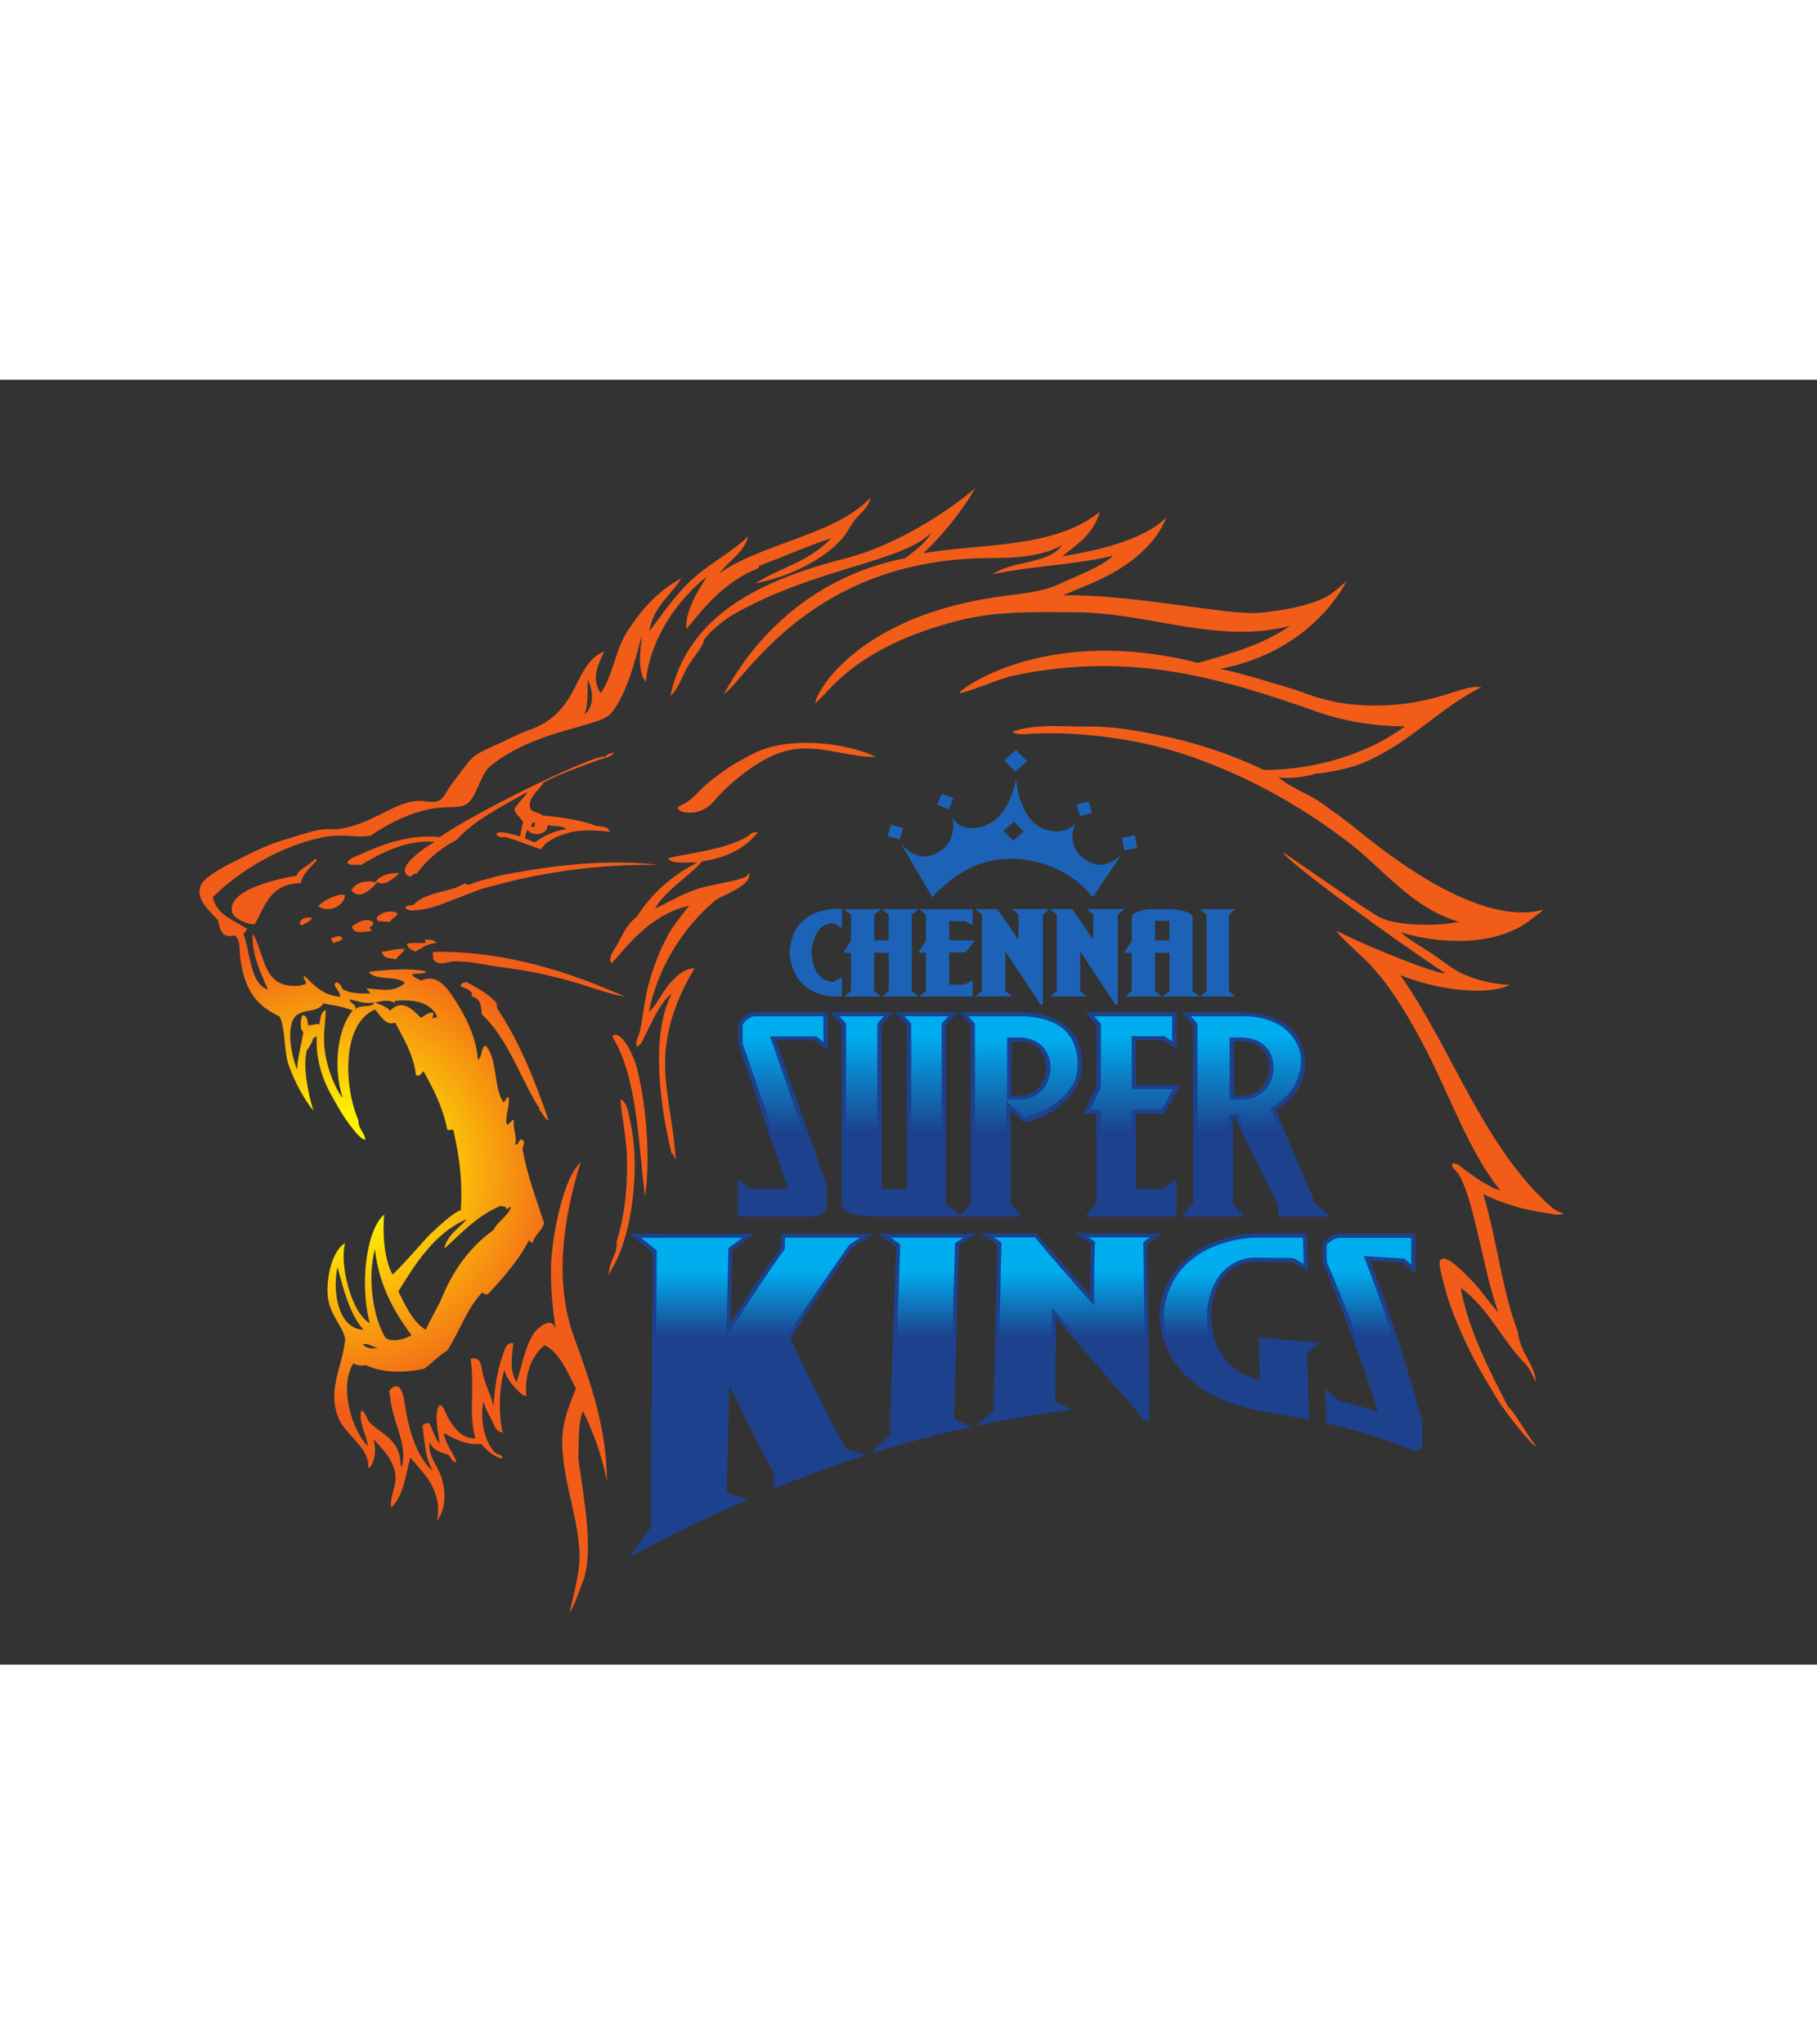 <?xml version="1.0" encoding="UTF-8" standalone="no"?>
<svg
   xmlns:dc="http://purl.org/dc/elements/1.1/"
   xmlns:cc="http://creativecommons.org/ns#"
   xmlns:rdf="http://www.w3.org/1999/02/22-rdf-syntax-ns#"
   xmlns:svg="http://www.w3.org/2000/svg"
   xmlns="http://www.w3.org/2000/svg"
   viewBox="0 0 1122.52 793.701"
   height="900"
   width="800"
   xml:space="preserve"
   id="svg2"
   version="1.1"><rect x="0" y="0" width="1122.52" height="793.701" fill="#333333" stroke="none"/><defs
     id="defs6"><radialGradient
       id="radialGradient32"
       spreadMethod="pad"
       gradientTransform="matrix(109.82,0,0,-109.82,157.581,228.397)"
       gradientUnits="userSpaceOnUse"
       r="1"
       cy="0"
       cx="0"
       fy="0"
       fx="0"><stop
         id="stop24"
         offset="0"
         style="stop-opacity:1;stop-color:#fff200" /><stop
         id="stop26"
         offset="0.107"
         style="stop-opacity:1;stop-color:#fff200" /><stop
         id="stop28"
         offset="0.238"
         style="stop-opacity:1;stop-color:#fff200" /><stop
         id="stop30"
         offset="1"
         style="stop-opacity:1;stop-color:#f25c19" /></radialGradient><radialGradient
       id="radialGradient56"
       spreadMethod="pad"
       gradientTransform="matrix(109.819,0,0,-109.819,157.58,228.399)"
       gradientUnits="userSpaceOnUse"
       r="1"
       cy="0"
       cx="0"
       fy="0"
       fx="0"><stop
         id="stop48"
         offset="0"
         style="stop-opacity:1;stop-color:#fff200" /><stop
         id="stop50"
         offset="0.107"
         style="stop-opacity:1;stop-color:#fff200" /><stop
         id="stop52"
         offset="0.238"
         style="stop-opacity:1;stop-color:#fff200" /><stop
         id="stop54"
         offset="1"
         style="stop-opacity:1;stop-color:#f25c19" /></radialGradient><radialGradient
       id="radialGradient80"
       spreadMethod="pad"
       gradientTransform="matrix(109.799,0,0,-109.799,157.58,228.416)"
       gradientUnits="userSpaceOnUse"
       r="1"
       cy="0"
       cx="0"
       fy="0"
       fx="0"><stop
         id="stop72"
         offset="0"
         style="stop-opacity:1;stop-color:#fff200" /><stop
         id="stop74"
         offset="0.107"
         style="stop-opacity:1;stop-color:#fff200" /><stop
         id="stop76"
         offset="0.238"
         style="stop-opacity:1;stop-color:#fff200" /><stop
         id="stop78"
         offset="1"
         style="stop-opacity:1;stop-color:#f25c19" /></radialGradient><radialGradient
       id="radialGradient104"
       spreadMethod="pad"
       gradientTransform="matrix(109.804,0,0,-109.804,157.582,228.412)"
       gradientUnits="userSpaceOnUse"
       r="1"
       cy="0"
       cx="0"
       fy="0"
       fx="0"><stop
         id="stop96"
         offset="0"
         style="stop-opacity:1;stop-color:#fff200" /><stop
         id="stop98"
         offset="0.107"
         style="stop-opacity:1;stop-color:#fff200" /><stop
         id="stop100"
         offset="0.238"
         style="stop-opacity:1;stop-color:#fff200" /><stop
         id="stop102"
         offset="1"
         style="stop-opacity:1;stop-color:#f25c19" /></radialGradient><radialGradient
       id="radialGradient128"
       spreadMethod="pad"
       gradientTransform="matrix(109.83,0,0,-109.83,157.58,228.384)"
       gradientUnits="userSpaceOnUse"
       r="1"
       cy="0"
       cx="0"
       fy="0"
       fx="0"><stop
         id="stop120"
         offset="0"
         style="stop-opacity:1;stop-color:#fff200" /><stop
         id="stop122"
         offset="0.107"
         style="stop-opacity:1;stop-color:#fff200" /><stop
         id="stop124"
         offset="0.238"
         style="stop-opacity:1;stop-color:#fff200" /><stop
         id="stop126"
         offset="1"
         style="stop-opacity:1;stop-color:#f25c19" /></radialGradient><radialGradient
       id="radialGradient152"
       spreadMethod="pad"
       gradientTransform="matrix(109.84,0,0,-109.84,157.58,228.375)"
       gradientUnits="userSpaceOnUse"
       r="1"
       cy="0"
       cx="0"
       fy="0"
       fx="0"><stop
         id="stop144"
         offset="0"
         style="stop-opacity:1;stop-color:#fff200" /><stop
         id="stop146"
         offset="0.107"
         style="stop-opacity:1;stop-color:#fff200" /><stop
         id="stop148"
         offset="0.238"
         style="stop-opacity:1;stop-color:#fff200" /><stop
         id="stop150"
         offset="1"
         style="stop-opacity:1;stop-color:#f25c19" /></radialGradient><radialGradient
       id="radialGradient176"
       spreadMethod="pad"
       gradientTransform="matrix(109.818,0,0,-109.818,157.583,228.396)"
       gradientUnits="userSpaceOnUse"
       r="1"
       cy="0"
       cx="0"
       fy="0"
       fx="0"><stop
         id="stop168"
         offset="0"
         style="stop-opacity:1;stop-color:#fff200" /><stop
         id="stop170"
         offset="0.107"
         style="stop-opacity:1;stop-color:#fff200" /><stop
         id="stop172"
         offset="0.238"
         style="stop-opacity:1;stop-color:#fff200" /><stop
         id="stop174"
         offset="1"
         style="stop-opacity:1;stop-color:#f25c19" /></radialGradient><radialGradient
       id="radialGradient200"
       spreadMethod="pad"
       gradientTransform="matrix(109.818,0,0,-109.818,157.58,228.396)"
       gradientUnits="userSpaceOnUse"
       r="1"
       cy="0"
       cx="0"
       fy="0"
       fx="0"><stop
         id="stop192"
         offset="0"
         style="stop-opacity:1;stop-color:#fff200" /><stop
         id="stop194"
         offset="0.107"
         style="stop-opacity:1;stop-color:#fff200" /><stop
         id="stop196"
         offset="0.238"
         style="stop-opacity:1;stop-color:#fff200" /><stop
         id="stop198"
         offset="1"
         style="stop-opacity:1;stop-color:#f25c19" /></radialGradient><radialGradient
       id="radialGradient224"
       spreadMethod="pad"
       gradientTransform="matrix(109.821,0,0,-109.821,157.58,228.393)"
       gradientUnits="userSpaceOnUse"
       r="1"
       cy="0"
       cx="0"
       fy="0"
       fx="0"><stop
         id="stop216"
         offset="0"
         style="stop-opacity:1;stop-color:#fff200" /><stop
         id="stop218"
         offset="0.107"
         style="stop-opacity:1;stop-color:#fff200" /><stop
         id="stop220"
         offset="0.238"
         style="stop-opacity:1;stop-color:#fff200" /><stop
         id="stop222"
         offset="1"
         style="stop-opacity:1;stop-color:#f25c19" /></radialGradient><radialGradient
       id="radialGradient248"
       spreadMethod="pad"
       gradientTransform="matrix(109.81,0,0,-109.81,157.593,228.396)"
       gradientUnits="userSpaceOnUse"
       r="1"
       cy="0"
       cx="0"
       fy="0"
       fx="0"><stop
         id="stop240"
         offset="0"
         style="stop-opacity:1;stop-color:#fff200" /><stop
         id="stop242"
         offset="0.107"
         style="stop-opacity:1;stop-color:#fff200" /><stop
         id="stop244"
         offset="0.238"
         style="stop-opacity:1;stop-color:#fff200" /><stop
         id="stop246"
         offset="1"
         style="stop-opacity:1;stop-color:#f25c19" /></radialGradient><radialGradient
       id="radialGradient272"
       spreadMethod="pad"
       gradientTransform="matrix(109.819,0,0,-109.819,157.581,228.583)"
       gradientUnits="userSpaceOnUse"
       r="1"
       cy="0"
       cx="0"
       fy="0"
       fx="0"><stop
         id="stop264"
         offset="0"
         style="stop-opacity:1;stop-color:#fff200" /><stop
         id="stop266"
         offset="0.107"
         style="stop-opacity:1;stop-color:#fff200" /><stop
         id="stop268"
         offset="0.238"
         style="stop-opacity:1;stop-color:#fff200" /><stop
         id="stop270"
         offset="1"
         style="stop-opacity:1;stop-color:#f25c19" /></radialGradient><radialGradient
       id="radialGradient296"
       spreadMethod="pad"
       gradientTransform="matrix(109.82,0,0,-109.82,157.58,228.396)"
       gradientUnits="userSpaceOnUse"
       r="1"
       cy="0"
       cx="0"
       fy="0"
       fx="0"><stop
         id="stop288"
         offset="0"
         style="stop-opacity:1;stop-color:#fff200" /><stop
         id="stop290"
         offset="0.107"
         style="stop-opacity:1;stop-color:#fff200" /><stop
         id="stop292"
         offset="0.238"
         style="stop-opacity:1;stop-color:#fff200" /><stop
         id="stop294"
         offset="1"
         style="stop-opacity:1;stop-color:#f25c19" /></radialGradient><radialGradient
       id="radialGradient320"
       spreadMethod="pad"
       gradientTransform="matrix(109.82,0,0,-109.82,157.58,228.394)"
       gradientUnits="userSpaceOnUse"
       r="1"
       cy="0"
       cx="0"
       fy="0"
       fx="0"><stop
         id="stop312"
         offset="0"
         style="stop-opacity:1;stop-color:#fff200" /><stop
         id="stop314"
         offset="0.107"
         style="stop-opacity:1;stop-color:#fff200" /><stop
         id="stop316"
         offset="0.238"
         style="stop-opacity:1;stop-color:#fff200" /><stop
         id="stop318"
         offset="1"
         style="stop-opacity:1;stop-color:#f25c19" /></radialGradient><radialGradient
       id="radialGradient344"
       spreadMethod="pad"
       gradientTransform="matrix(109.819,0,0,-109.819,157.58,228.396)"
       gradientUnits="userSpaceOnUse"
       r="1"
       cy="0"
       cx="0"
       fy="0"
       fx="0"><stop
         id="stop336"
         offset="0"
         style="stop-opacity:1;stop-color:#fff200" /><stop
         id="stop338"
         offset="0.107"
         style="stop-opacity:1;stop-color:#fff200" /><stop
         id="stop340"
         offset="0.238"
         style="stop-opacity:1;stop-color:#fff200" /><stop
         id="stop342"
         offset="1"
         style="stop-opacity:1;stop-color:#f25c19" /></radialGradient><radialGradient
       id="radialGradient368"
       spreadMethod="pad"
       gradientTransform="matrix(104.704,0,0,-104.704,164.741,228.404)"
       gradientUnits="userSpaceOnUse"
       r="1"
       cy="0"
       cx="0"
       fy="0"
       fx="0"><stop
         id="stop360"
         offset="0"
         style="stop-opacity:1;stop-color:#fff200" /><stop
         id="stop362"
         offset="0.107"
         style="stop-opacity:1;stop-color:#fff200" /><stop
         id="stop364"
         offset="0.238"
         style="stop-opacity:1;stop-color:#fff200" /><stop
         id="stop366"
         offset="1"
         style="stop-opacity:1;stop-color:#f25c19" /></radialGradient><radialGradient
       id="radialGradient392"
       spreadMethod="pad"
       gradientTransform="matrix(109.829,0,0,-109.829,157.554,228.39)"
       gradientUnits="userSpaceOnUse"
       r="1"
       cy="0"
       cx="0"
       fy="0"
       fx="0"><stop
         id="stop384"
         offset="0"
         style="stop-opacity:1;stop-color:#fff200" /><stop
         id="stop386"
         offset="0.107"
         style="stop-opacity:1;stop-color:#fff200" /><stop
         id="stop388"
         offset="0.238"
         style="stop-opacity:1;stop-color:#fff200" /><stop
         id="stop390"
         offset="1"
         style="stop-opacity:1;stop-color:#f25c19" /></radialGradient><radialGradient
       id="radialGradient416"
       spreadMethod="pad"
       gradientTransform="matrix(109.821,0,0,-109.821,157.58,228.393)"
       gradientUnits="userSpaceOnUse"
       r="1"
       cy="0"
       cx="0"
       fy="0"
       fx="0"><stop
         id="stop408"
         offset="0"
         style="stop-opacity:1;stop-color:#fff200" /><stop
         id="stop410"
         offset="0.107"
         style="stop-opacity:1;stop-color:#fff200" /><stop
         id="stop412"
         offset="0.238"
         style="stop-opacity:1;stop-color:#fff200" /><stop
         id="stop414"
         offset="1"
         style="stop-opacity:1;stop-color:#f25c19" /></radialGradient><radialGradient
       id="radialGradient440"
       spreadMethod="pad"
       gradientTransform="matrix(109.809,0,0,-109.809,157.58,228.407)"
       gradientUnits="userSpaceOnUse"
       r="1"
       cy="0"
       cx="0"
       fy="0"
       fx="0"><stop
         id="stop432"
         offset="0"
         style="stop-opacity:1;stop-color:#fff200" /><stop
         id="stop434"
         offset="0.107"
         style="stop-opacity:1;stop-color:#fff200" /><stop
         id="stop436"
         offset="0.238"
         style="stop-opacity:1;stop-color:#fff200" /><stop
         id="stop438"
         offset="1"
         style="stop-opacity:1;stop-color:#f25c19" /></radialGradient><radialGradient
       id="radialGradient464"
       spreadMethod="pad"
       gradientTransform="matrix(109.819,0,0,-109.819,157.581,228.394)"
       gradientUnits="userSpaceOnUse"
       r="1"
       cy="0"
       cx="0"
       fy="0"
       fx="0"><stop
         id="stop456"
         offset="0"
         style="stop-opacity:1;stop-color:#fff200" /><stop
         id="stop458"
         offset="0.107"
         style="stop-opacity:1;stop-color:#fff200" /><stop
         id="stop460"
         offset="0.238"
         style="stop-opacity:1;stop-color:#fff200" /><stop
         id="stop462"
         offset="1"
         style="stop-opacity:1;stop-color:#f25c19" /></radialGradient><clipPath
       id="clipPath474"
       clipPathUnits="userSpaceOnUse"><path
         id="path472"
         d="M 0,595.276 H 841.89 V 0 H 0 Z" /></clipPath><linearGradient
       id="linearGradient498"
       spreadMethod="pad"
       gradientTransform="matrix(0,-53.307,-53.307,0,362.851,299.431)"
       gradientUnits="userSpaceOnUse"
       y2="0"
       x2="1"
       y1="0"
       x1="0"><stop
         id="stop492"
         offset="0"
         style="stop-opacity:1;stop-color:#00adef" /><stop
         id="stop494"
         offset="0.147"
         style="stop-opacity:1;stop-color:#00adef" /><stop
         id="stop496"
         offset="1"
         style="stop-opacity:1;stop-color:#1d418c" /></linearGradient><clipPath
       id="clipPath508"
       clipPathUnits="userSpaceOnUse"><path
         id="path506"
         d="M 0,595.276 H 841.89 V 0 H 0 Z" /></clipPath><linearGradient
       id="linearGradient532"
       spreadMethod="pad"
       gradientTransform="matrix(0,-53.307,-53.307,0,414.715,299.431)"
       gradientUnits="userSpaceOnUse"
       y2="0"
       x2="1"
       y1="0"
       x1="0"><stop
         id="stop526"
         offset="0"
         style="stop-opacity:1;stop-color:#00adef" /><stop
         id="stop528"
         offset="0.147"
         style="stop-opacity:1;stop-color:#00adef" /><stop
         id="stop530"
         offset="1"
         style="stop-opacity:1;stop-color:#1d418c" /></linearGradient><clipPath
       id="clipPath542"
       clipPathUnits="userSpaceOnUse"><path
         id="path540"
         d="M 0,595.276 H 841.89 V 0 H 0 Z" /></clipPath><linearGradient
       id="linearGradient566"
       spreadMethod="pad"
       gradientTransform="matrix(0,-52.526,-52.526,0,474.115,298.112)"
       gradientUnits="userSpaceOnUse"
       y2="0"
       x2="1"
       y1="0"
       x1="0"><stop
         id="stop560"
         offset="0"
         style="stop-opacity:1;stop-color:#00adef" /><stop
         id="stop562"
         offset="0.147"
         style="stop-opacity:1;stop-color:#00adef" /><stop
         id="stop564"
         offset="1"
         style="stop-opacity:1;stop-color:#1d418c" /></linearGradient><clipPath
       id="clipPath576"
       clipPathUnits="userSpaceOnUse"><path
         id="path574"
         d="M 0,595.276 H 841.89 V 0 H 0 Z" /></clipPath><linearGradient
       id="linearGradient600"
       spreadMethod="pad"
       gradientTransform="matrix(0,-53.307,-53.307,0,524.414,299.431)"
       gradientUnits="userSpaceOnUse"
       y2="0"
       x2="1"
       y1="0"
       x1="0"><stop
         id="stop594"
         offset="0"
         style="stop-opacity:1;stop-color:#00adef" /><stop
         id="stop596"
         offset="0.147"
         style="stop-opacity:1;stop-color:#00adef" /><stop
         id="stop598"
         offset="1"
         style="stop-opacity:1;stop-color:#1d418c" /></linearGradient><clipPath
       id="clipPath610"
       clipPathUnits="userSpaceOnUse"><path
         id="path608"
         d="M 0,595.276 H 841.89 V 0 H 0 Z" /></clipPath><linearGradient
       id="linearGradient634"
       spreadMethod="pad"
       gradientTransform="matrix(0,-53.321,-53.321,0,581.653,299.453)"
       gradientUnits="userSpaceOnUse"
       y2="0"
       x2="1"
       y1="0"
       x1="0"><stop
         id="stop628"
         offset="0"
         style="stop-opacity:1;stop-color:#00adef" /><stop
         id="stop630"
         offset="0.147"
         style="stop-opacity:1;stop-color:#00adef" /><stop
         id="stop632"
         offset="1"
         style="stop-opacity:1;stop-color:#1d418c" /></linearGradient><clipPath
       id="clipPath644"
       clipPathUnits="userSpaceOnUse"><path
         id="path642"
         d="M 0,595.276 H 841.89 V 0 H 0 Z" /></clipPath><linearGradient
       id="linearGradient672"
       spreadMethod="pad"
       gradientTransform="matrix(0,-46.412,-46.412,0,347.841,197.854)"
       gradientUnits="userSpaceOnUse"
       y2="0"
       x2="1"
       y1="0"
       x1="0"><stop
         id="stop666"
         offset="0"
         style="stop-opacity:1;stop-color:#00adef" /><stop
         id="stop668"
         offset="0.327"
         style="stop-opacity:1;stop-color:#00adef" /><stop
         id="stop670"
         offset="1"
         style="stop-opacity:1;stop-color:#1d418c" /></linearGradient><clipPath
       id="clipPath682"
       clipPathUnits="userSpaceOnUse"><path
         id="path680"
         d="M 0,595.276 H 841.89 V 0 H 0 Z" /></clipPath><linearGradient
       id="linearGradient706"
       spreadMethod="pad"
       gradientTransform="matrix(0,-46.412,-46.412,0,428.345,197.866)"
       gradientUnits="userSpaceOnUse"
       y2="0"
       x2="1"
       y1="0"
       x1="0"><stop
         id="stop700"
         offset="0"
         style="stop-opacity:1;stop-color:#00adef" /><stop
         id="stop702"
         offset="0.327"
         style="stop-opacity:1;stop-color:#00adef" /><stop
         id="stop704"
         offset="1"
         style="stop-opacity:1;stop-color:#1d418c" /></linearGradient><clipPath
       id="clipPath716"
       clipPathUnits="userSpaceOnUse"><path
         id="path714"
         d="M 0,595.276 H 841.89 V 0 H 0 Z" /></clipPath><linearGradient
       id="linearGradient740"
       spreadMethod="pad"
       gradientTransform="matrix(0,-46.412,-46.412,0,495.959,197.968)"
       gradientUnits="userSpaceOnUse"
       y2="0"
       x2="1"
       y1="0"
       x1="0"><stop
         id="stop734"
         offset="0"
         style="stop-opacity:1;stop-color:#00adef" /><stop
         id="stop736"
         offset="0.327"
         style="stop-opacity:1;stop-color:#00adef" /><stop
         id="stop738"
         offset="1"
         style="stop-opacity:1;stop-color:#1d418c" /></linearGradient><clipPath
       id="clipPath750"
       clipPathUnits="userSpaceOnUse"><path
         id="path748"
         d="M 0,595.276 H 841.89 V 0 H 0 Z" /></clipPath><linearGradient
       id="linearGradient774"
       spreadMethod="pad"
       gradientTransform="matrix(0,-46.412,-46.412,0,636.021,197.956)"
       gradientUnits="userSpaceOnUse"
       y2="0"
       x2="1"
       y1="0"
       x1="0"><stop
         id="stop768"
         offset="0"
         style="stop-opacity:1;stop-color:#00adef" /><stop
         id="stop770"
         offset="0.327"
         style="stop-opacity:1;stop-color:#00adef" /><stop
         id="stop772"
         offset="1"
         style="stop-opacity:1;stop-color:#1d418c" /></linearGradient><linearGradient
       id="linearGradient796"
       spreadMethod="pad"
       gradientTransform="matrix(0,-44.166,-44.166,0,572.994,195.775)"
       gradientUnits="userSpaceOnUse"
       y2="0"
       x2="1"
       y1="0"
       x1="0"><stop
         id="stop790"
         offset="0"
         style="stop-opacity:1;stop-color:#00adef" /><stop
         id="stop792"
         offset="0.327"
         style="stop-opacity:1;stop-color:#00adef" /><stop
         id="stop794"
         offset="1"
         style="stop-opacity:1;stop-color:#1d418c" /></linearGradient><clipPath
       id="clipPath806"
       clipPathUnits="userSpaceOnUse"><path
         id="path804"
         d="M 0,595.276 H 841.89 V 0 H 0 Z" /></clipPath></defs><g
     transform="matrix(1.333,0,0,-1.333,0,793.701)"
     id="g10"><g
       id="g12"><g
         id="g14"><g
           id="g20"><g
             id="g22"><path
               id="path34"
               style="fill:url(#radialGradient32);stroke:none"
               d="m 345.37,383.121 c -10.911,-5.608 -24.167,-6.731 -35.723,-9.364 v 0 c 1.093,-2.309 5.375,-2.185 9.111,-2.06 v 0 c 1.643,0.054 3.181,0.109 4.297,-0.042 v 0 c -12.189,-6.413 -20.872,-14.102 -28.005,-25.169 v 0 c -4.333,-3.047 -6.495,-8.269 -8.973,-12.772 v 0 c -1.506,-2.733 -4.252,-5.777 -2.897,-8.662 v 0 c 2.68,0.944 15.235,22.186 36.306,26.656 v 0 c -0.967,-1.033 -7.046,-8.77 -8.675,-11.543 v 0 c -4.098,-6.978 -6.929,-13.893 -9.413,-22.032 v 0 c -2.643,-8.663 -3.358,-17.9 -4.8,-24.46 v 0 c -0.523,-2.369 -2.455,-4.789 -1.403,-7.334 v 0 c 2.011,0.754 2.94,3.557 3.956,5.54 v 0 c 3.522,6.868 6.453,14.362 12.065,19.043 v 0 c 0.035,-0.4 -0.282,-0.5 -0.333,-0.832 v 0 c -9.483,-19.47 -4.789,-52.363 0.434,-73.357 v 0 c 0.991,0.438 0.823,-1.928 1.825,-2.656 v 0 c -0.891,17.323 -6.181,34.732 -4.604,50.954 v 0 c 1.418,14.559 6.991,27.054 13.346,37.597 v 0 c -4.032,0.265 -7.983,-3.2 -10.728,-6.098 v 0 c -4.171,-4.402 -6.754,-11.053 -10.47,-14.097 v 0 c 4.301,21.208 16.379,39.755 31.017,51.888 v 0 c 2.015,1.67 17.264,6.852 15.413,12.499 v 0 c -0.837,-1.49 -1.629,-1.868 -2.625,-2.22 v 0 c -6.253,-2.217 -13.754,-2.847 -20.451,-4.895 v 0 c -8.157,-2.494 -14.497,-6.739 -20.49,-9.31 v 0 c 5.224,8.798 15.874,14.937 21.862,21.856 v 0 c 11.876,1.666 20.12,6.411 25.77,13.355 v 0 c -0.382,0.117 -0.735,0.169 -1.065,0.169 v 0 c -1.952,0 -3.105,-1.812 -4.747,-2.654" /></g></g></g></g><g
       id="g36"><g
         id="g38"><g
           id="g44"><g
             id="g46"><path
               id="path58"
               style="fill:url(#radialGradient56);stroke:none"
               d="m 232.098,365.761 c -0.657,-0.062 -7.578,-2.091 -10.589,-2.879 v 0 c -1.715,-0.448 -4.257,-1.665 -5.082,-1.622 v 0 c -0.216,0.012 0.037,0.891 -0.465,0.765 v 0 c -2.127,-0.539 -4.04,-1.924 -6.21,-2.519 v 0 c -6.272,-1.718 -13.748,-2.8 -18.228,-7.518 v 0 c -1.499,-0.212 -3.627,0.109 -3.487,-1.49 v 0 c 1.607,-1.747 5.129,-0.862 7.268,-0.605 v 0 c 6.389,0.77 13.405,4.171 19.525,6.422 v 0 c 2.929,1.08 6.642,2.717 10.128,3.644 v 0 c 5.49,1.46 11.463,3.07 16.499,4.167 v 0 c 20.843,4.536 41.805,6.835 64.037,6.483 v 0 c -6.758,0.752 -13.42,1.087 -20.017,1.087 v 0 c -18.163,0 -35.801,-2.544 -53.379,-5.935" /></g></g></g></g><g
       id="g60"><g
         id="g62"><g
           id="g68"><g
             id="g70"><path
               id="path82"
               style="fill:url(#radialGradient80);stroke:none"
               d="m 138.871,343.637 c 0.142,-0.561 0.712,-0.619 0.895,-1.129 v 0 c 1.708,1.144 4.153,1.666 4.915,3.612 v 0 c -0.531,0.046 -1.064,0.08 -1.582,0.08 v 0 c -1.897,0 -3.588,-0.464 -4.228,-2.563" /></g></g></g></g><g
       id="g84"><g
         id="g86"><g
           id="g92"><g
             id="g94"><path
               id="path106"
               style="fill:url(#radialGradient104);stroke:none"
               d="m 174.39,345.763 c 0.469,-0.03 0.485,-0.594 0.496,-1.163 v 0 c 1.95,-0.213 4.871,-0.49 6.041,-0.302 v 0 c 0.521,1.781 2.985,1.916 3.29,3.879 v 0 c -0.904,0.56 -2.049,0.821 -3.248,0.821 v 0 c -2.566,0 -5.375,-1.198 -6.579,-3.235" /></g></g></g></g><g
       id="g108"><g
         id="g110"><g
           id="g116"><g
             id="g118"><path
               id="path130"
               style="fill:url(#radialGradient128);stroke:none"
               d="m 163.066,342.022 c 1.044,-3.745 5.532,-2.409 8.993,-2.067 v 0 c 0.356,1.291 -0.704,0.917 -0.926,1.529 v 0 c 0.609,0.842 2.247,0.811 1.794,2.554 v 0 c -0.902,0.711 -1.908,0.992 -2.936,0.992 v 0 c -2.609,0 -5.361,-1.811 -6.925,-3.008" /></g></g></g></g><g
       id="g132"><g
         id="g134"><g
           id="g140"><g
             id="g142"><path
               id="path154"
               style="fill:url(#radialGradient152);stroke:none"
               d="m 153.501,336.42 c -0.006,-1.175 1.002,-1.149 0.995,-2.323 v 0 c 1.506,1.582 3.513,0.46 4.185,2.751 v 0 c -0.366,0.494 -0.999,0.681 -1.71,0.681 v 0 c -1.273,0 -2.794,-0.601 -3.47,-1.109" /></g></g></g></g><g
       id="g156"><g
         id="g158"><g
           id="g164"><g
             id="g166"><path
               id="path178"
               style="fill:url(#radialGradient176);stroke:none"
               d="m 196.985,334.391 c -0.543,-0.038 -1.326,-0.016 -2.247,0.007 v 0 c -1.78,0.042 -4.077,0.085 -6.152,-0.299 v 0 c 0.366,-2.336 2.264,-2.868 3.913,-3.687 v 0 c 2.975,1.554 5.3,3.659 9.697,4.006 v 0 c -0.878,1.443 -2.859,1.583 -4.945,1.598 v 0 c -0.931,-0.609 0.561,-1.445 -0.266,-1.625" /></g></g></g></g><g
       id="g180"><g
         id="g182"><g
           id="g188"><g
             id="g190"><path
               id="path202"
               style="fill:url(#radialGradient200);stroke:none"
               d="m 176.865,330.324 c 0.97,-3.399 4.054,-2.854 6.703,-3.457 v 0 c 1.043,1.833 3.109,2.797 4.021,4.743 v 0 c -0.514,0.037 -0.999,0.054 -1.463,0.054 v 0 c -3.47,0 -5.692,-0.94 -9.261,-1.34" /></g></g></g></g><g
       id="g204"><g
         id="g206"><g
           id="g212"><g
             id="g214"><path
               id="path226"
               style="fill:url(#radialGradient224);stroke:none"
               d="m 201.328,330.338 c -0.398,-0.033 -0.445,-0.364 -0.764,-0.464 v 0 c 0.089,-1.063 0.176,-2.126 0.264,-3.188 v 0 c 2.852,-3.167 6.49,-0.962 9.295,-0.837 v 0 c 7.377,0.324 14.817,-1.708 21.872,-2.609 v 0 c 14.126,-1.807 26.162,-4.399 38.794,-8.432 v 0 c 6.313,-2.017 12.634,-4.241 18.885,-5.262 v 0 c -25.262,11.142 -53.848,20.801 -86.722,20.8 v 0 c -0.538,0 -1.083,-0.003 -1.624,-0.008" /></g></g></g></g><g
       id="g228"><g
         id="g230"><g
           id="g236"><g
             id="g238"><path
               id="path250"
               style="fill:url(#radialGradient248);stroke:none"
               d="m 284.314,291.857 c 0.019,-0.509 -0.467,-0.592 -0.301,-1.226 v 0 c 11.523,-18.784 11.949,-50.848 14.905,-73.769 v 0 c 2.478,15.791 0.971,41.199 -3.697,59.451 v 0 c -1.267,4.955 -5.888,15.631 -10.242,15.63 v 0 c -0.223,0 -0.445,-0.028 -0.665,-0.086" /></g></g></g></g><g
       id="g252"><g
         id="g254"><g
           id="g260"><g
             id="g262"><path
               id="path274"
               style="fill:url(#radialGradient272);stroke:none"
               d="m 389.833,512.109 c -37.325,-9.843 -71.229,-25.761 -79.158,-63.267 v 0 c 3.723,3.314 5.19,8.615 7.746,13.072 v 0 c 1.371,2.39 2.758,4.191 4.288,6.37 v 0 c 1.491,2.125 3.316,4.605 3.489,6.302 v 0 c 1.511,3.141 9.138,9.464 13.455,11.938 v 0 c 37.712,21.618 79.324,24.551 91.915,38.06 v 0 c -2.157,-4.674 -7.628,-8.281 -11.86,-11.806 v 0 c -58.541,-11.502 -81.016,-57.789 -84.237,-63.095 v 0 c 9.742,6.408 40.029,62.759 123.14,63.093 v 0 c 10.424,0.042 23.763,0.342 33.597,5.979 v 0 c -6.222,-8.946 -22.87,-6.97 -32.177,-13.482 v 0 c 15.685,3.57 39.764,4.539 55.84,8.614 v 0 c -5.858,-5.443 -16.359,-9.119 -25.373,-13.321 v 0 c -8.415,-3.924 -20.309,-4.488 -30.776,-6.147 v 0 c -65.583,-10.391 -82.654,-46.401 -81.799,-48.855 v 0 c 6.129,4.609 17.733,26.025 67.017,38.412 v 0 c 17.537,4.408 36.078,3.791 54.243,3.669 v 0 c 33.21,-0.223 65.506,-14.964 98.781,-6.295 v 0 c -13.437,-8.884 -25.212,-12.121 -42.704,-17.155 v 0 C 486.978,481.6 446.918,453.63 444.514,450.251 v 0 c 2.019,-0.459 18.949,6.729 24.867,7.988 v 0 c 55.939,11.91 98.76,-2.051 139.437,-16.099 v 0 c 0,0 18.058,-7.418 42.315,-7.341 v 0 c -16.292,-12.225 -40.864,-20.231 -65.311,-20.223 v 0 c -14.111,6.719 -30.428,12.494 -48.248,16.075 v 0 c -10.761,2.162 -21.019,4.18 -33.623,4.046 v 0 c -2.535,-0.028 -5.251,0.04 -8.052,0.106 v 0 c -9.092,0.217 -19.074,0.435 -26.637,-2.565 v 0 c 1.919,-1.601 6.92,-0.954 9.291,-0.838 v 0 c 25.18,1.234 53.443,-3.478 73.882,-10.754 v 0 c 27.214,-9.688 49.783,-22.436 71.798,-38.998 v 0 c 16.265,-12.241 30.235,-31.346 52.014,-37.423 v 0 c -3.484,-0.615 -6.683,-1.103 -10.325,-1.253 v 0 c -9.021,-0.37 -19.215,0.127 -25.923,3.077 v 0 c -5.389,2.373 -43.152,29.201 -45.414,30.346 v 0 c 2.31,-4.707 52.916,-41.458 75.202,-55.964 v 0 c -2.217,-1.091 -34.689,11.556 -50.14,19.529 v 0 c 0.116,-1.757 11.221,-11.203 15.322,-15.584 v 0 c 10.522,-11.235 18.966,-25.985 26.155,-39.954 v 0 c 10.924,-21.221 20.478,-48.186 34.199,-64.557 v 0 c -3.786,0.339 -13.261,7.077 -15.561,8.742 v 0 c -2.142,1.552 -4.542,4.363 -6.703,3.458 v 0 c -0.474,-1.831 1.809,-3.073 2.787,-4.583 v 0 c 3.129,-4.845 5.383,-13.033 7.316,-20.654 v 0 c 3.961,-15.614 6.531,-30.197 11.215,-43.591 v 0 c -4.602,4.946 -8.115,10.668 -12.9,15.378 v 0 c -2.757,2.716 -12.424,13.332 -14.301,8.045 v 0 c -0.163,-3.172 2.434,-11.789 2.646,-12.615 v 0 c 2.416,-9.471 7.188,-20.06 11.625,-29.122 v 0 c 3.231,-6.592 7.881,-14.229 11.734,-20.69 v 0 c 4.772,-7.998 17.828,-24.085 18.733,-22.919 v 0 c -4.859,5.97 -8.909,14.292 -13.161,18.567 v 0 c -7.294,14.123 -18.405,35.315 -21.759,54.756 v 0 c 12.72,-9.389 18.072,-22.496 29.033,-34.416 v 0 c 2.001,-1.295 4.861,-7.009 5.555,-9.005 v 0 c 0.708,3.505 -3.689,10.375 -5.272,13.751 v 0 c -1.441,3.073 -2.564,5.808 -2.748,9 v 0 c -7.703,20.248 -9.296,40.833 -16.109,64.045 v 0 c 7.794,-3.773 17.956,-7.225 27.977,-8.523 v 0 c 3.346,-0.433 6.84,-1.696 9.258,-0.441 v 0 c -3.192,0.989 -5.008,2.395 -5.008,2.395 v 0 c -31.798,27.52 -46.622,73.707 -70.674,108.076 v 0 c 13.101,-5.456 37.655,-10.485 50.804,-4.555 v 0 c -10.055,0.516 -17.376,3.109 -21.916,5.157 v 0 c -4.942,2.229 -10.423,6.822 -14.904,9.775 v 0 c -4.911,3.238 -9.951,5.96 -14.033,9.672 v 0 c 8.345,-3.192 42.344,-10.423 62.378,7.148 v 0 c 1.086,0.952 2.96,1.68 3.754,3.118 v 0 c -32.396,-9.103 -81.385,33.448 -87.621,38.331 v 0 c -3.818,2.994 -7.232,5.617 -8.303,6.298 v 0 c -2.79,1.774 -5.305,3.949 -8.094,5.752 v 0 c -5.983,3.862 -13.053,6.264 -18.547,10.902 v 0 c 6.172,-0.724 12.176,0.305 17.893,1.877 v 0 c 0.771,-0.257 11.788,1.539 17.363,3.436 v 0 c 23.044,7.843 38.856,26.749 58.753,36.529 v 0 c -7.974,1.388 -18.729,-6.857 -42.23,-8.294 v 0 c -24.707,-1.511 -37.227,4.909 -44.308,7.175 v 0 c -4.209,1.347 -28.14,8.573 -34.479,9.59 v 0 c 43.646,8.348 58.598,40.802 58.598,40.802 v 0 c -6.068,-5.765 -9.608,-7.484 -9.608,-7.484 v 0 c -8.726,-4.505 -20.467,-6.22 -30.279,-7.31 v 0 c -7.334,-0.815 -23.011,1.579 -40.968,3.973 v 0 c -16.559,2.208 -35.058,4.416 -50.739,4.107 v 0 c 9.327,3.871 17.543,6.895 25.502,11.729 v 0 c 9.55,5.798 18.75,14.273 22.461,24.31 v 0 C 528.996,520 503.972,515.562 492.236,513.543 v 0 c 7.444,5.974 14.299,10.134 17.546,20.697 v 0 c -21.389,-17.001 -52.77,-14.457 -81.842,-19.18 v 0 c 0,0 13.727,12.216 24.023,30.107 v 0 c 0,0 -27.99,-24.691 -62.13,-33.058" /></g></g></g></g><g
       id="g276"><g
         id="g278"><g
           id="g284"><g
             id="g286"><path
               id="path298"
               style="fill:url(#radialGradient296);stroke:none"
               d="m 333.262,505.65 c 4.322,5.608 12.026,10.301 13.426,17.15 v 0 c -7.289,-7.111 -17.227,-12.162 -25.276,-19.331 v 0 c -8.127,-7.234 -14.111,-16.214 -20.437,-24.545 v 0 c 1.385,10.933 10.535,17.249 14.826,24.484 v 0 c -14.805,-7.85 -22.568,-21.07 -24.151,-23.247 v 0 c -6.363,-8.742 -7.109,-20.793 -13.172,-29.962 v 0 c -4.854,6.508 -1.125,13.532 1.611,19.382 v 0 C 265.037,463.33 269.44,441.387 244.843,432.934 v 0 c -3.974,-1.366 -8.628,-3.779 -12.62,-5.651 v 0 c -4.833,-2.262 -10.219,-4.193 -13.563,-7.346 v 0 c -1.892,-1.783 -8.289,-10.543 -9.661,-12.366 v 0 c -1.466,-1.945 -2.564,-4.419 -3.922,-5.938 v 0 c -2.036,-2.273 -4.712,-1.933 -7.662,-1.593 v 0 c -1.497,0.172 -3.065,0.345 -4.655,0.176 v 0 c -10.93,-1.155 -20.611,-10.751 -35.429,-12.947 v 0 c -1.267,-0.187 -2.56,-0.159 -3.877,-0.132 v 0 c -1.221,0.026 -2.462,0.051 -3.723,-0.093 v 0 c -5.472,-0.626 -11.021,-2.794 -15.705,-4.101 v 0 c -10.715,-2.991 -17.384,-6.775 -26.732,-11.429 v 0 c -5.266,-2.625 -12.24,-6.613 -14.016,-9.979 v 0 c -3.413,-6.468 4.301,-12.594 7.785,-16.604 v 0 c 1.272,-9.233 5.952,-7.259 7.796,-6.978 v 0 c 2.914,-3.024 1.916,-6.1 2.446,-10.225 v 0 c 1.955,-15.19 7.499,-22.372 18.299,-27.368 v 0 c 2.788,-5.975 1.902,-16.317 4.295,-22.908 v 0 c 2.814,-7.744 7.243,-15.79 11.334,-20.723 v 0 c -2.516,8.232 -4.897,20.174 -3.096,27.819 v 0 c 1.351,1.735 2.993,4.649 3.093,6.272 v 0 c 0.308,-0.745 0.631,-0.344 0.961,0.055 v 0 c 0.198,0.24 0.398,0.479 0.6,0.474 v 0 c -0.546,-10.638 2.663,-19.919 6.183,-26.362 v 0 c 3.322,-6.075 6.051,-10.914 9.712,-15.642 v 0 c 1.986,-2.565 4.175,-5.382 6.535,-6.28 v 0 c 0.193,3.265 -3.065,4.456 -3.179,9.363 v 0 c -6.561,15.092 -7.926,44.547 7.813,51.178 v 0 c 2.374,-2.856 5.229,-7.9 9.322,-6.049 v 0 c 3.758,-7.512 8.291,-14.114 9.637,-24.473 v 0 c 2.494,-0.508 2.326,1.24 3.455,1.89 v 0 c 4.521,-8.071 8.887,-16.324 11.062,-27.163 v 0 c 0.646,-0.21 1.086,-0.106 1.465,-0.001 v 0 c 0.454,0.126 0.821,0.252 1.357,-0.168 v 0 c 3.277,-14.825 4.118,-24.293 3.452,-37.013 v 0 c -3.605,-1.066 -11.82,-8.865 -12.821,-9.88 v 0 c -1.46,-0.701 -12.103,-13.644 -18.807,-20.001 v 0 c -4.181,7.166 -4.691,20.514 -3.891,27.755 v 0 c -1.744,-1.248 -3.309,-3.758 -4.321,-5.971 v 0 c -5.671,-12.406 -5.698,-32.534 -2.363,-44.311 v 0 c -8.58,4.603 -14.145,27.385 -11.484,37.153 v 0 c -5.671,-3.472 -8.343,-14.47 -8.155,-22.73 v 0 c 0.236,-10.276 7.07,-15.205 8.214,-21.782 v 0 c -1.303,-13.661 -9.016,-24.137 -2.488,-37.906 v 0 c 2.62,-5.532 12.678,-12.833 12.762,-18.6 v 0 c 0.591,1.195 0.372,-0.073 0.327,-1.34 v 0 c -0.036,-1.014 0.039,-2.03 0.733,-1.78 v 0 c 2.383,2.95 3.294,8.175 1.704,13.375 v 0 c 3.986,-4.405 9.009,-9.182 10.143,-16.01 v 0 c 0.944,-5.685 -2.59,-10.359 -1.905,-15.798 v 0 c 5.888,5.259 6.585,14.922 8.915,23.195 v 0 c 6.431,-7.884 14.827,-14.697 12.455,-29.456 v 0 c 3.427,5.371 4.581,11.485 1.944,20.214 v 0 c -1.661,5.498 -6.523,10.076 -5.364,16.405 v 0 c 1.327,-3.973 5.305,-4.814 8.925,-6.082 v 0 c 0.773,-1.568 1.474,-3.215 3.481,-3.323 v 0 c -1.711,4.829 -4.946,7.859 -5.93,13.547 v 0 c 4.855,-2.61 10.659,-5.83 17.258,-4.995 v 0 c 2.715,-2.915 5.439,-5.821 9.785,-6.812 v 0 c 0.396,2.059 -1.979,1.625 -3.018,2.559 v 0 c -5.22,4.68 -7.395,15.798 -5.588,24.004 v 0 c 0.526,-2.926 2.145,-5.573 3.477,-8.137 v 0 c 1.21,-2.326 2.1,-6.212 5.341,-6.376 v 0 c -2.02,9.009 -1.583,21.321 0.821,28.944 v 0 c 0.679,-2.743 2.418,-5.265 4.209,-7.274 v 0 c 1.692,-1.896 3.82,-4.625 6.003,-4.72 v 0 c -1.074,9.705 2.373,18.721 8.485,23.56 v 0 c 7.282,-3.796 10.392,-12.509 14.488,-20.06 v 0 c -3.199,-8.027 -6.372,-15.452 -6.395,-24.592 v 0 C 260.5,83.927 270.628,61.815 268.228,44.278 v 0 c -0.729,-5.326 -2.819,-14.342 -4.333,-20.41 v 0 c 2.369,3.507 5.493,12.795 5.72,13.306 v 0 c 6.281,14.098 0.613,41.528 -1.642,58.821 v 0 c 0.397,0.408 -0.43,16.991 2.245,21.442 v 0 c 4.393,-9.032 8.194,-18.691 11.091,-32.373 v 0 c -0.164,23.866 -7.112,44.506 -15.077,66.135 v 0 c -9.685,26.3 -5.133,55.824 2.893,81.653 v 0 c -4.629,-4.462 -7.204,-12.458 -9.212,-19.608 v 0 c -2.312,-8.234 -4.299,-20.465 -4.506,-28.045 v 0 c -0.275,-10.041 0.66,-19.612 2.064,-29.91 v 0 c -1.593,6.676 -8.261,0.929 -10.258,-2.049 v 0 c -3.888,-5.799 -5.921,-16.965 -7.787,-22.3 v 0 c -3.345,5.173 -2.271,11.801 -1.478,17.927 v 0 c -3.484,1.077 -4.231,-3.638 -5.117,-6.037 v 0 c -2.456,-6.637 -3.604,-15.151 -4.103,-23.198 v 0 c -0.935,4.589 -3.693,9.763 -4.801,14.441 v 0 c -0.899,3.792 -0.87,9.259 -5.835,7.541 v 0 c 2.14,-14.556 -1.143,-24.742 2.225,-36.714 v 0 c -6.149,-0.512 -10.148,5.209 -12.374,9.008 v 0 c -1.514,2.582 -2.299,6.127 -4.144,6.477 v 0 c -3.154,-4.267 -0.311,-13.305 -0.114,-18.059 v 0 c -2.136,2.58 -3.074,6.574 -4.806,9.631 v 0 c -1.577,0.104 -2.284,-0.536 -3.12,-1.059 v 0 c 1.323,-8.994 1.134,-15.029 4.96,-21.25 v 0 c -7.117,5.837 -10.841,17.639 -12.821,29.024 v 0 c -0.796,4.578 -0.661,7.383 -3.243,10.161 v 0 c -2.035,0.526 -3.221,-0.665 -4.252,-1.955 v 0 c 0.393,-2.889 1.129,-8.433 1.553,-9.098 v 0 c 1.897,-8.745 6.852,-17.393 4.192,-26.526 v 0 c -0.846,2.579 -0.634,5.079 -1.388,7.106 v 0 c -2.821,7.582 -9.221,9.292 -13.597,14.12 v 0 c -1.571,1.732 -1.327,4.122 -3.646,5.312 v 0 c -1.733,-4.738 2.489,-11.299 2.971,-16.6 v 0 c -7.261,7.408 -13.544,27.214 -6.769,38.347 v 0 c 1.451,-0.801 4.221,-1.256 5.675,-0.737 v 0 c 8.096,-3.669 17.175,-3.719 27.018,-1.782 v 0 c 3.982,2.728 7.235,6.593 10.928,8.52 v 0 c 6.087,9.762 8.989,19.417 16.223,27.006 v 0 c 0.309,-0.945 1.577,-0.762 2.487,-0.998 v 0 c 7.173,7.753 14.214,15.618 19.177,25.245 v 0 c 0.395,-0.553 0.444,-1.517 1.692,-1.065 v 0 c 1.064,3.545 4.258,5.282 5.285,8.858 v 0 c -3.601,11.197 -7.817,21.665 -10.06,34.465 v 0 c 0.287,1.453 1.479,3.188 0.07,4.017 v 0 c -1.046,0.638 -1.454,-0.144 -1.835,-0.926 v 0 c -0.372,-0.764 -0.721,-1.528 -1.619,-0.964 v 0 c 1.013,3.539 -1.336,7.835 -0.521,11.188 v 0 c -0.755,0.032 -1.295,-0.495 -1.761,-1.02 v 0 c -0.589,-0.664 -1.06,-1.327 -1.693,-0.871 v 0 c -0.57,4.697 1.471,8.3 1.007,12.117 v 0 c -0.883,0.64 -1.08,-0.075 -1.398,-0.788 v 0 c -0.238,-0.536 -0.545,-1.071 -1.259,-1.036 v 0 c -4.483,7.062 -2.418,20.124 -8.177,26.195 v 0 c -2.548,-1.869 -1.086,-4.877 -3.457,-6.7 v 0 c -0.556,8.344 -4.141,17.308 -8.874,24.936 v 0 c -4.832,7.786 -9.354,15.34 -17.417,11.8 v 0 c -1.469,0.888 -3.413,1.218 -4.247,2.859 v 0 c 2.483,0.699 5.345,-0.055 6.707,1.354 v 0 c -6.938,1.771 -20.051,0.755 -26.853,-0.209 v 0 c 3.393,-4.3 12.824,-1.482 16.857,-5.026 v 0 c -5.161,-5.099 -12.095,-2.769 -17.828,-2.673 v 0 c 0.378,-0.751 2.183,-2.051 1.792,-2.26 v 0 c -5.119,-0.21 -9.843,0.045 -13.011,2.137 v 0 c -0.402,1.433 -1.96,3.786 -3.417,2.525 v 0 c -0.725,-1.728 2.307,-3.073 2.517,-6.21 v 0 c -7.971,0.568 -11.828,5.052 -16.854,9.841 v 0 c -0.516,-2.182 1.638,-2.657 0.727,-3.951 v 0 c -4.974,-1.78 -10.619,-0.728 -13.774,1.672 v 0 c -6.033,4.59 -6.66,15.262 -10.604,21.585 v 0 c -0.954,-8.872 3.755,-18.216 6.948,-25.897 v 0 c -8.469,3.122 -7.941,16.856 -11.361,25.935 v 0 c 0.685,0.654 1.294,1.372 1.827,2.155 v 0 c -5.946,4.204 -13.919,6.019 -16.052,14.721 v 0 c 11.357,11.634 31.611,24.151 51.442,27.902 v 0 c 4.906,0.927 8.825,0.717 12.567,0.505 v 0 c 2.988,-0.169 5.864,-0.337 9.042,0.074 v 0 c 9.421,6.541 21.611,12.396 33.404,13.181 v 0 c 4.356,0.289 8.559,-0.301 11.488,1.75 v 0 c 4.371,3.057 6.059,13.559 10.603,17.318 v 0 c 20.35,16.835 50.368,18.221 55.753,24.248 v 0 c 9.315,10.422 13.404,34.212 14.67,36.102 v 0 c -0.95,-6.366 -2.176,-16.858 1.741,-21.113 v 0 c 2.259,20.727 14.79,37.827 28.458,48.87 v 0 c -3.99,-6.202 -10.532,-16.531 -9.615,-24.455 v 0 c 9.032,10.994 18.005,22.037 32.987,27.986 v 0 c 0.924,0.617 0.183,0.817 0.697,1.262 v 0 c 10.337,3.799 21.944,9.032 33.437,12.782 v 0 c -10.559,-11.226 -24.773,-13.963 -35.169,-20.946 v 0 c 3.526,0.764 9.944,2.345 15.272,4.467 v 0 c 9.763,3.884 19.087,9.591 25.11,16.507 v 0 c 2.384,2.737 3.782,6.166 6.082,8.924 v 0 c 2.466,2.957 6.099,5.362 6.813,9.786 v 0 C 387.014,523.45 353.75,519.877 333.262,505.65 m -60.919,-49.14 c 2.656,-5.01 3.159,-12.935 -1.474,-16.163 v 0 c 1.762,4.311 1.406,10.416 1.474,16.163 M 161.842,308.231 c 3.831,-0.58 6.803,-2.175 11.748,-1.437 v 0 c -1.646,-2.771 -6.7,-0.66 -8.962,-3.146 v 0 c 0.769,2.21 -2.165,2.685 -2.786,4.583 m 21.31,-0.649 c 8.347,0.778 16.437,-0.482 19.445,-7.221 v 0 c -0.347,-0.693 -1.656,-0.572 -2.324,-0.994 v 0 c 0.199,0.917 1.033,2.095 0.168,2.823 v 0 c -2.542,-0.192 -3.674,-1.58 -5.413,-2.452 v 0 c -3.838,4.032 -8.866,8.983 -14.303,3.231 v 0 c -1.501,2.305 -5.192,2.874 -6.736,3.859 v 0 c 3.381,0.881 6.652,1.257 8.831,-0.076 v 0 c 0.614,0.192 -0.407,0.674 0.332,0.83 m -45.582,-6.565 c 3.756,2.895 9.613,1.076 12.387,5.433 v 0 c 5.621,-1.36 7.035,-0.914 13.507,-3.299 v 0 c -7.015,-8.357 -9.251,-25.934 -4.683,-40.491 v 0 c -3.166,3.843 -6.875,12.591 -8.146,20.985 v 0 c -1.18,7.785 0.269,14.186 0.381,19.683 v 0 c -2.699,-0.799 -2.365,-4.171 -3.059,-6.669 v 0 c -1.727,0.492 -2.357,-0.325 -5.178,-0.428 v 0 c -0.332,2.233 -0.296,4.9 -2.784,4.584 v 0 c -0.681,-2.025 -1.2,-6.621 0.623,-7.569 v 0 c -0.899,-5.777 -2.757,-12.318 -2.969,-17.49 v 0 c -2.794,6.914 -5.434,21.131 -0.079,25.261 m 94.327,-88.48 c 0.984,-0.302 3.436,-0.187 2.521,-1.395 v 0 c 0.813,-0.162 1.059,0.157 1.305,0.477 v 0 c 0.213,0.278 0.427,0.557 1.019,0.516 v 0 c -0.622,-3.822 -6.166,-6.612 -7.941,-10.681 v 0 C 212.5,190.025 205.681,172.167 204.907,170.207 v 0 c -1.367,-3.456 -5.018,-9.328 -7.582,-15.063 v 0 c -6.137,3.687 -9.198,11.004 -12.698,17.804 v 0 c 8.06,13.09 16.999,27.277 31.729,33.497 v 0 c -3.328,-4.111 -9.017,-7.083 -10.501,-13.7 v 0 c 7.216,6.356 15.153,15.313 26.042,19.792 M 178.798,151.21 c -6.084,9.639 -8.587,28.814 -5.009,41.298 v 0 c 1.829,-17.517 9.773,-30.137 16.928,-39.914 v 0 c -2.445,-1.253 -5.204,-2.273 -7.905,-2.273 v 0 c -1.369,0 -2.724,0.262 -4.014,0.889 m -22.375,33.048 c 2.894,-11.009 5.794,-22.012 12.022,-29.091 v 0 c -11.895,0.424 -14.465,18.082 -12.022,29.091 m 11.783,-35.926 c 2.159,1.079 4.471,-1.424 6.938,-1.436 v 0 c -0.772,-0.254 -1.566,-0.37 -2.336,-0.37 v 0 c -1.92,0 -3.692,0.721 -4.602,1.806" /></g></g></g></g><g
       id="g300"><g
         id="g302"><g
           id="g308"><g
             id="g310"><path
               id="path322"
               style="fill:url(#radialGradient320);stroke:none"
               d="m 280.509,420.687 c -0.044,0.041 -1.131,0.131 -1.999,-0.071 v 0 c -10.296,-2.392 -55.971,-24.431 -74.745,-37.139 v 0 c -13.357,1.421 -26.286,-3.142 -36.253,-7.8 v 0 c -2.353,-1.099 -5.067,-1.759 -6.509,-3.747 v 0 c 0.367,-1.363 1.936,-1.31 3.504,-1.257 v 0 c 0.974,0.033 1.949,0.066 2.636,-0.24 v 0 c 9.192,5.592 21.165,11.953 34.398,10.856 v 0 c -1.094,-0.432 -20.654,-12.345 -11.5,-16.188 v 0 c 1.176,0.361 1.264,1.644 3.088,1.458 v 0 c 4.668,6.416 10.747,11.638 18.37,15.551 v 0 c 8.614,9.496 21.214,15.611 33.048,22.377 v 0 c -1.758,-2.957 -4.525,-5.057 -6.148,-8.126 v 0 c 0.716,-2.799 3.002,-3.744 4.11,-6.079 v 0 c -0.875,-1.852 -0.95,-4.382 -1.466,-6.538 v 0 c -2.855,0.897 -8.784,2.696 -10.953,1.504 v 0 c 0.055,-1.991 3.299,-2.005 4.148,-1.663 v 0 c 5.922,-1.862 10.006,-3.511 16.526,-5.858 v 0 c 2.022,3.738 6.498,5.73 11.425,7.36 v 0 c 6.535,2.162 13.494,1.53 20.382,0.877 v 0 c -0.663,2.57 -3.732,2.302 -6.238,2.695 v 0 c -5.468,2.208 -15.747,4.177 -24.859,4.768 v 0 c -1.22,1.619 -4.092,1.292 -5.44,2.76 v 0 c -2.427,5.202 4.441,9.403 5.786,12.509 v 0 c 8.509,4.59 16.829,7.221 25.603,10.532 v 0 c 2.434,0.921 5.422,1.158 7.337,3.414 v 0 c -1.878,-0.259 -3.536,-0.708 -4.251,-1.955 M 248.12,390.344 c -0.297,-0.49 -0.437,-1.113 -0.235,-2.026 v 0 c -0.531,-0.044 -1.062,-0.087 -1.593,-0.131 v 0 c -0.209,1.411 0.401,2.13 1.828,2.157 v 0 c 0,0 0,0 0,0 m 5.708,-1.135 c 2.524,-1.099 6.871,-0.052 8.595,-2.097 v 0 c -5.246,-0.573 -10.188,-2.871 -14.344,-5.998 v 0 c -1.878,0.12 -2.827,1.33 -4.547,1.632 v 0 c -0.241,1.81 0.44,2.838 0.868,4.08 v 0 c 0.948,-1.278 2.684,-1.926 4.409,-1.926 v 0 c 2.555,0 5.088,1.419 5.019,4.309" /></g></g></g></g><g
       id="g324"><g
         id="g326"><g
           id="g332"><g
             id="g334"><path
               id="path346"
               style="fill:url(#radialGradient344);stroke:none"
               d="m 174.206,362.592 c -3.715,0.883 -9.239,0.313 -11.323,-3.74 v 0 c 3.912,-5.119 9.642,1.067 12.118,3.806 v 0 c 3.03,-2.345 7.924,2.091 10.096,4.041 v 0 c -0.521,0.082 -1.065,0.121 -1.624,0.121 v 0 c -4.046,0 -8.755,-2.041 -9.267,-4.228" /></g></g></g></g><g
       id="g348"><g
         id="g350"><g
           id="g356"><g
             id="g358"><path
               id="path370"
               style="fill:url(#radialGradient368);stroke:none"
               d="m 290.471,236.619 c 0.641,-14.364 -0.96,-28.769 -4.682,-40.494 v 0 c 0.524,-5.697 -3.095,-8.48 -3.631,-14.335 v 0 c 0.048,-0.659 -0.758,-1.331 -0.3,-1.228 v 0 c 6.987,10.159 10.376,24.926 11.684,38.261 v 0 c 1.046,10.656 0.937,22.52 -1.531,33.163 v 0 c -0.784,3.386 -0.978,8.122 -4.438,10.062 v 0 c 0.51,-8.094 2.494,-16.373 2.898,-25.429" /></g></g></g></g><g
       id="g372"><g
         id="g374"><g
           id="g380"><g
             id="g382"><path
               id="path394"
               style="fill:url(#radialGradient392);stroke:none"
               d="m 350.518,422.849 c -1.859,-0.855 -7.854,-3.994 -12.507,-6.929 v 0 c -2.149,-1.355 -10.215,-7.118 -13.763,-10.962 v 0 c -7.489,-8.111 -10.608,-6.533 -10.068,-8.366 v 0 c 1.146,-1.179 2.323,-1.557 3.75,-1.696 v 0 c 6.345,-0.62 10.371,2.172 13.183,5.499 v 0 c 7.025,8.308 19.592,18.404 30.258,22.146 v 0 c 9.854,3.457 18.913,1.746 28.099,0.035 v 0 c 5.419,-1.009 10.882,-2.019 16.579,-1.965 v 0 c -8.21,3.887 -20.473,6.545 -32.458,6.545 v 0 c -8.306,0 -16.48,-1.278 -23.073,-4.307" /></g></g></g></g><g
       id="g396"><g
         id="g398"><g
           id="g404"><g
             id="g406"><path
               id="path418"
               style="fill:url(#radialGradient416);stroke:none"
               d="m 137.462,365.578 c -7.822,-1.264 -32.427,-6.267 -29.889,-16.902 v 0 c 0.63,-2.644 6.795,-5.829 10.484,-5.552 v 0 c 4.795,8.285 6.985,18.78 21.295,19.002 v 0 c 1.059,4.782 4.7,7.377 7.543,10.648 v 0 c -0.526,-0.039 -0.422,0.667 -0.862,0.73 v 0 c -2.202,-3.071 -7.794,-4.834 -8.571,-7.926" /></g></g></g></g><g
       id="g420"><g
         id="g422"><g
           id="g428"><g
             id="g430"><path
               id="path442"
               style="fill:url(#radialGradient440);stroke:none"
               d="m 147.442,351.562 c 4.782,-3.668 12.396,0.144 12.419,5.035 v 0 c -0.344,0.162 -0.777,0.236 -1.275,0.236 v 0 c -3.069,0 -8.615,-2.819 -11.144,-5.271" /></g></g></g></g><g
       id="g444"><g
         id="g446"><g
           id="g452"><g
             id="g454"><path
               id="path466"
               style="fill:url(#radialGradient464);stroke:none"
               d="m 213.465,314.492 c 1.961,-1.359 5.863,-1.659 5.206,-4.785 v 0 c 4.308,-1.304 4.336,-4.475 4.705,-8.434 v 0 c 12.239,-11.316 17.983,-30.172 26.883,-43.907 v 0 c -0.398,-0.033 -0.501,0.285 -0.829,0.335 v 0 c 2.008,-1.902 2.854,-4.788 4.874,-5.616 v 0 c -6.481,18.896 -13.574,36.582 -23.953,52.168 v 0 c -0.067,0.798 -0.132,1.595 -0.198,2.391 v 0 c -3.841,4.209 -8.897,6.987 -14.032,9.672 v 0 c -1.288,-0.265 -2.547,-0.559 -2.656,-1.824" /></g></g></g></g><g
       id="g468"><g
         clip-path="url(#clipPath474)"
         id="g470"><g
           transform="translate(348.463,220.537)"
           id="g476"><path
             id="path478"
             style="fill:#1d418c;fill-opacity:1;fill-rule:nonzero;stroke:none"
             d="M 0,0 H 16.777 L -6.32,66.941 v 8.58 c 0,1.398 0.903,2.791 2.707,4.189 l -0.128,-0.098 c 0.945,0.733 1.807,1.279 2.582,1.647 0.775,0.362 1.634,0.546 2.578,0.546 H 35.227 V 64.128 l -6.191,4.593 H 11.229 L 34.843,1.06 v -8.182 c 0,-0.602 -0.131,-1.235 -0.386,-1.899 -0.261,-0.666 -0.67,-1.296 -1.228,-1.895 -0.558,-0.598 -1.268,-1.081 -2.127,-1.449 -0.863,-0.364 -1.894,-0.547 -3.099,-0.547 H -6.451 V 4.494 L -0.515,0 Z" /></g></g></g><g
       id="g480"><g
         id="g482"><g
           id="g488"><g
             id="g490"><path
               id="path500"
               style="fill:url(#linearGradient498);stroke:none"
               d="m 349.882,300.464 c -0.615,0 -1.151,-0.112 -1.639,-0.339 v 0 c -0.587,-0.28 -1.302,-0.74 -2.112,-1.36 v 0 c -0.871,-0.684 -1.93,-1.719 -1.93,-2.707 v 0 -8.29 c 0.188,-0.547 23.848,-69.109 23.848,-69.109 v 0 h -20.844 c 0,0 -1.878,1.42 -3.135,2.371 v 0 -11.527 h 32.396 c 0.894,0 1.646,0.127 2.235,0.375 v 0 c 0.586,0.251 1.053,0.566 1.422,0.96 v 0 c 0.394,0.424 0.683,0.865 0.859,1.312 v 0 c 0.174,0.453 0.265,0.882 0.265,1.265 v 0 7.889 c -0.192,0.552 -24.371,69.832 -24.371,69.832 v 0 h 21.353 c 0,0 1.995,-1.478 3.403,-2.521 v 0 11.849 z m -3.833,-1.751 0.128,0.099 z" /></g></g></g></g><g
       id="g502"><g
         clip-path="url(#clipPath508)"
         id="g504"><g
           transform="translate(384.754,302.342)"
           id="g510"><path
             id="path512"
             style="fill:#1d418c;fill-opacity:1;fill-rule:nonzero;stroke:none"
             d="m 0,0 h 29.195 l -5.29,-5.99 V -81.979 H 35.489 V -5.893 L 29.939,0 H 59.27 l -5.55,-5.886 v -82.841 l 7.223,-5.99 H 22.954 c -11.773,0 -17.661,1.862 -17.661,5.589 V -5.99 Z" /></g></g></g><g
       id="g514"><g
         id="g516"><g
           id="g522"><g
             id="g524"><path
               id="path534"
               style="fill:url(#linearGradient532);stroke:none"
               d="m 419.178,300.464 c 1.31,-1.391 3.123,-3.317 3.123,-3.317 v 0 -78.663 h -15.7 v 78.531 c 0,0 1.75,1.983 3.045,3.449 v 0 H 389.06 c 1.294,-1.466 3.046,-3.449 3.046,-3.449 v 0 -83.801 c 0,-2.323 5.833,-3.711 15.602,-3.711 v 0 h 32.663 c -1.628,1.35 -3.955,3.281 -3.955,3.281 v 0 84.368 c 0,0 1.813,1.925 3.12,3.312 v 0 z" /></g></g></g></g><g
       id="g536"><g
         clip-path="url(#clipPath542)"
         id="g538"><g
           transform="translate(468.801,288.737)"
           id="g544"><path
             id="path546"
             style="fill:#1d418c;fill-opacity:1;fill-rule:nonzero;stroke:none"
             d="m 0,0 v -25.055 h 3.59 c 2.228,0 4.133,0.414 5.717,1.245 1.586,0.832 2.866,1.879 3.85,3.148 0.988,1.262 1.71,2.641 2.186,4.141 0.468,1.497 0.704,2.943 0.704,4.342 0,1.467 -0.236,2.929 -0.704,4.394 -0.476,1.466 -1.224,2.778 -2.248,3.942 -1.03,1.165 -2.358,2.098 -3.985,2.795 C 7.484,-0.35 5.471,0 3.081,0 Z m -0.378,-32.006 v -43.218 l 5.284,-5.888 h -29.189 l 5.292,5.888 V 7.615 l -5.292,5.99 H 3.65 C 27.575,13.788 31.418,-1.057 31.934,-2.854 32.457,-4.651 33.659,-13.587 31.27,-18.729 29.981,-21.501 23.326,-34.046 5.792,-37.495 Z" /></g></g></g><g
       id="g548"><g
         id="g550"><g
           id="g556"><g
             id="g558"><path
               id="path568"
               style="fill:url(#linearGradient566);stroke:none"
               d="m 473.223,300.464 h -24.401 c 1.294,-1.466 3.046,-3.449 3.046,-3.449 v 0 -84.174 c 0,0 -1.735,-1.931 -2.999,-3.338 v 0 h 20.49 c -1.263,1.408 -2.995,3.34 -2.995,3.34 v 0 48.344 c 0,0 7.26,-6.458 8.664,-7.709 v 0 c 17.265,5.047 21.889,14.771 23.174,17.315 v 0 c 1.239,2.475 3.707,16.805 -6.19,24.398 v 0 c -6.484,4.975 -16.064,5.279 -18.307,5.279 v 0 c -0.312,0 -0.482,-0.006 -0.482,-0.006 m -6.479,-9.848 h 5.138 c 2.686,0 5.011,-0.413 6.906,-1.226 v 0 c 1.904,-0.816 3.489,-1.933 4.71,-3.317 v 0 c 1.189,-1.348 2.069,-2.892 2.619,-4.588 v 0 c 0.526,-1.642 0.789,-3.296 0.789,-4.927 v 0 c 0,-1.559 -0.263,-3.193 -0.783,-4.858 v 0 c -0.543,-1.713 -1.381,-3.297 -2.488,-4.716 v 0 c -1.15,-1.482 -2.666,-2.722 -4.503,-3.685 v 0 c -1.889,-0.992 -4.159,-1.494 -6.742,-1.494 v 0 h -5.646 z" /></g></g></g></g><g
       id="g570"><g
         clip-path="url(#clipPath576)"
         id="g572"><g
           transform="translate(526.568,255.374)"
           id="g578"><path
             id="path580"
             style="fill:#1d418c;fill-opacity:1;fill-rule:nonzero;stroke:none"
             d="m 0,0 v -34.837 h 12.393 l 6.319,4.693 v -17.605 h -42.421 l 5.289,5.995 v 41.581 h -6.065 l 6.065,12.656 V 40.89 l -5.289,6.078 H 18.712 V 29.676 l -6.319,4.295 H 0 V 13.172 H 20.393 L 13.033,0 Z" /></g></g></g><g
       id="g582"><g
         id="g584"><g
           id="g590"><g
             id="g592"><path
               id="path602"
               style="fill:url(#linearGradient600);stroke:none"
               d="m 507.125,300.464 c 1.317,-1.516 3.083,-3.545 3.083,-3.545 v 0 -29.454 c 0,0 -3.395,-7.083 -4.979,-10.386 v 0 h 4.979 v -44.122 c 0,0 -1.752,-1.984 -3.047,-3.454 v 0 h 36.061 v 11.776 c -1.475,-1.096 -3.529,-2.62 -3.529,-2.62 v 0 h -15.182 v 38.594 h 13.829 c 0.755,1.351 3.53,6.318 5.26,9.414 v 0 h -19.089 v 24.556 h 15.133 c 0,0 2.065,-1.404 3.578,-2.431 v 0 11.672 z" /></g></g></g></g><g
       id="g604"><g
         clip-path="url(#clipPath610)"
         id="g606"><g
           transform="translate(575.524,263.683)"
           id="g612"><path
             id="path614"
             style="fill:#1d418c;fill-opacity:1;fill-rule:nonzero;stroke:none"
             d="m 0,0 c 2.251,0 4.171,0.414 5.77,1.245 1.596,0.832 2.913,1.879 3.95,3.148 1.041,1.261 1.793,2.641 2.269,4.14 0.474,1.497 0.719,2.944 0.719,4.343 0,1.467 -0.245,2.929 -0.719,4.394 -0.476,1.465 -1.228,2.778 -2.269,3.942 C 8.683,22.377 7.321,23.31 5.639,24.007 3.953,24.705 1.9,25.055 -0.516,25.055 H -3.624 L -3.624,0 Z M 15.627,-6.646 33.572,-48.87 H 33.44 l 0.649,-1.197 7.098,-5.991 H 16.916 v 4.993 L -4.007,-8.938 v -41.231 l 5.288,-5.889 h -29.322 l 5.423,5.889 V 32.67 l -5.422,5.99 H 0.133 c 0.604,0 1.075,-0.029 1.423,-0.086 1.466,-0.067 3.038,-0.2 4.715,-0.401 0,0 20.895,-1.591 23.031,-20.71 C 31.107,1.298 15.627,-6.646 15.627,-6.646" /></g></g></g><g
       id="g616"><g
         id="g618"><g
           id="g624"><g
             id="g626"><path
               id="path636"
               style="fill:url(#linearGradient634);stroke:none"
               d="m 575.657,300.464 h -23.801 c 1.318,-1.457 3.108,-3.436 3.108,-3.436 v 0 -84.2 c 0,0 -1.775,-1.927 -3.062,-3.325 v 0 h 20.555 c -1.265,1.408 -2.998,3.338 -2.998,3.338 v 0 41.904 l 3.933,0.776 21.107,-42.497 v -3.521 h 16.952 c -1.606,1.355 -3.515,2.97 -3.515,2.97 v 0 l -0.859,1.583 0.1,0.076 -18.533,43.606 c 17.898,10.043 13.924,25.937 13.924,25.937 v 0 c -4.397,15.782 -21.494,16.812 -25.881,16.812 v 0 c -0.658,0 -1.03,-0.023 -1.03,-0.023 m -5.815,-9.848 h 5.167 c 2.701,0 5.057,-0.408 7.005,-1.215 v 0 c 1.969,-0.817 3.593,-1.934 4.829,-3.322 v 0 c 1.198,-1.342 2.09,-2.888 2.644,-4.592 v 0 c 0.533,-1.647 0.803,-3.304 0.803,-4.929 v 0 c 0,-1.552 -0.268,-3.189 -0.798,-4.864 v 0 c -0.547,-1.722 -1.423,-3.321 -2.603,-4.75 v 0 c -1.195,-1.462 -2.736,-2.691 -4.575,-3.648 v 0 c -1.905,-0.991 -4.188,-1.491 -6.789,-1.491 v 0 h -5.683 z" /></g></g></g></g><g
       id="g638"><g
         clip-path="url(#clipPath644)"
         id="g640"><g
           transform="translate(581.255,199.856)"
           id="g646"><path
             id="path648"
             style="fill:#1d418c;fill-opacity:1;fill-rule:nonzero;stroke:none"
             d="m 0,0 c -0.395,-0.005 -39.474,-0.896 -43.762,-35.671 -0.046,-0.362 -4.127,-37.129 47.603,-46.86 l 21.586,-3.754 c 0,0 -0.823,28.975 -0.875,30.79 0.81,0.668 5.792,4.771 5.792,4.771 l -28.175,2.662 c 0,0 0.4,-16.27 0.494,-20.09 -6.157,1.506 -22.57,7.622 -22.57,30.128 0,0.4 0.006,0.806 0.016,1.216 2.146,23.648 18.841,23.591 19.551,23.578 0,0 17.033,-0.155 18.012,-0.164 0.737,-0.421 7.366,-4.214 7.366,-4.214 L 24.529,0 Z" /></g><g
           transform="translate(302.506,191.034)"
           id="g650"><path
             id="path652"
             style="fill:#1d418c;fill-opacity:1;fill-rule:nonzero;stroke:none"
             d="M 0,0 C -3.541,2.786 -7.121,5.665 -10.741,8.646 9.275,8.658 28.598,8.667 47.268,8.677 43.845,6.215 40.409,3.678 36.954,1.053 c -0.262,-11.159 -0.523,-22.325 -0.789,-33.498 7.742,12.356 15.479,23.85 23.154,34.609 0.065,2.174 0.13,4.346 0.197,6.519 C 74.208,8.688 88.495,8.693 102.404,8.7 99.171,6.633 92.391,2.165 92.271,2.085 92.4,2.152 73.531,-24.625 63.792,-39.903 c 8.677,-18.412 17.175,-35.26 25.62,-50.931 3.141,-1.084 6.277,-2.144 9.401,-3.181 -14.044,-4.498 -28.296,-9.662 -42.679,-15.506 0.065,2.223 0.133,4.444 0.2,6.667 -6.834,12.844 -13.758,26.577 -20.855,41.375 -0.392,-16.593 -0.783,-33.205 -1.178,-49.822 3.228,-1.153 6.44,-2.261 9.639,-3.327 -18.165,-7.834 -36.503,-16.748 -54.864,-26.773 3.324,4.798 6.664,9.463 10.023,14 C -0.751,-106.046 -0.103,-14.687 0,0" /></g></g></g><g
       id="g654"><g
         id="g656"><g
           id="g662"><g
             id="g664"><path
               id="path674"
               style="fill:url(#linearGradient672);stroke:none"
               d="m 363.845,197.838 c -0.057,-1.891 -0.16,-5.267 -0.16,-5.267 v 0 l -0.331,-0.464 c -7.987,-11.196 -15.755,-22.809 -23.091,-34.517 v 0 l -3.633,-5.797 0.973,41.259 c 0,0 3.627,2.679 6.464,4.777 v 0 c -0.344,-0.001 -38.426,-0.021 -46.974,-0.024 v 0 c 3.116,-2.509 7.282,-5.864 7.282,-5.864 v 0 l 0.009,-0.92 -0.905,-127.998 c 0,0 -3.05,-4.26 -5.709,-7.975 v 0 c 14.363,7.622 28.956,14.709 43.561,21.137 v 0 c -2.567,0.886 -6.455,2.226 -6.455,2.226 v 0 l 0.052,1.366 1.179,49.823 3.573,0.769 c 7.017,-14.634 14.022,-28.53 20.819,-41.306 v 0 l 0.234,-0.441 c 0,0 -0.077,-2.545 -0.13,-4.341 v 0 c 11.596,4.65 23.279,8.889 34.881,12.73 v 0 c -2.063,0.697 -4.881,1.65 -4.881,1.65 v 0 l -0.341,0.649 c -8.699,16.144 -17.093,32.833 -25.663,51.019 v 0 l -0.442,0.937 0.557,0.875 c 9.179,14.402 29.018,42.541 29.018,42.541 v 0 c 0,0 2.435,1.588 4.858,3.171 v 0 c -7.32,-0.003 -31.863,-0.013 -34.745,-0.015" /></g></g></g></g><g
       id="g676"><g
         clip-path="url(#clipPath682)"
         id="g678"><g
           transform="translate(403.394,97.675)"
           id="g684"><path
             id="path686"
             style="fill:#1d418c;fill-opacity:1;fill-rule:nonzero;stroke:none"
             d="m 0,0 c 2.979,2.957 5.952,5.833 8.91,8.643 1.001,29.219 1.999,58.382 2.994,87.493 -2.768,1.927 -5.552,3.902 -8.346,5.924 15.67,0.005 30.867,0.01 45.616,0.013 C 46.499,100.286 43.801,98.47 41.083,96.617 40.324,69.834 39.56,43.018 38.796,16.153 41.495,14.94 44.179,13.735 46.861,12.538 31.563,9.198 15.913,5.028 0,0" /></g></g></g><g
       id="g688"><g
         id="g690"><g
           id="g696"><g
             id="g698"><path
               id="path708"
               style="fill:url(#linearGradient706);stroke:none"
               d="m 412.844,197.858 c 1.722,-1.224 4.352,-3.091 4.352,-3.091 v 0 l -0.021,-1.021 -3.02,-88.25 c 0,0 -2.326,-2.257 -3.884,-3.767 v 0 c 11.42,3.433 22.836,6.464 34.111,9.057 v 0 c -1.376,0.617 -4.108,1.841 -4.108,1.841 v 0 l 0.597,20.915 1.754,61.768 c 0,0 2.394,1.614 3.793,2.556 v 0 c -8.266,-0.001 -29.103,-0.007 -33.574,-0.008" /></g></g></g></g><g
       id="g710"><g
         clip-path="url(#clipPath716)"
         id="g712"><g
           transform="translate(480.495,199.846)"
           id="g718"><path
             id="path720"
             style="fill:#1d418c;fill-opacity:1;fill-rule:nonzero;stroke:none"
             d="m 0,0 c 8.258,-9.816 16.484,-19.258 24.709,-28.603 0.003,3.791 0.01,7.58 0.014,11.369 0.113,4.132 0.229,8.267 0.338,12.395 -2.412,1.606 -4.822,3.216 -7.245,4.839 h 40.301 c -2.26,-1.657 -4.538,-3.309 -6.833,-4.964 0.342,-27.251 0.676,-54.485 1.018,-81.695 -0.721,-0.089 -1.44,-0.184 -2.16,-0.277 -13.667,16.189 -27.433,31.613 -41.221,47.577 -0.12,-12.823 -0.245,-25.652 -0.364,-38.488 2.614,-1.316 5.225,-2.646 7.832,-3.983 -14.512,-1.649 -29.453,-4.102 -44.75,-7.377 2.812,2.367 5.6,4.679 8.374,6.937 0.575,25.711 1.141,51.398 1.711,77.044 -2.604,1.715 -5.215,3.457 -7.838,5.226 z" /></g></g></g><g
       id="g722"><g
         id="g724"><g
           id="g730"><g
             id="g732"><path
               id="path742"
               style="fill:url(#linearGradient740);stroke:none"
               d="m 504.507,197.968 c 0.858,-0.574 2.953,-1.974 2.953,-1.974 v 0 l -0.026,-1.037 c 0,0 -0.338,-12.408 -0.338,-12.428 v 0 c 0,-0.445 -0.019,-16.258 -0.019,-16.258 v 0 l -3.285,3.73 c -7.107,8.079 -15.52,17.702 -24.168,27.967 v 0 h -19.037 c 1.198,-0.799 3.524,-2.351 3.524,-2.351 v 0 l -0.013,-1.038 -1.731,-77.902 c 0,0 -2.159,-1.789 -3.279,-2.717 v 0 c 10.623,2.107 21.16,3.828 31.496,5.151 v 0 c -1.007,0.512 -3.417,1.738 -3.417,1.738 v 0 l 0.006,1.167 0.411,43.436 18.49,-21.238 c 8.148,-9.32 16.556,-18.956 24.814,-28.711 v 0 c -0.052,4.175 -1,80.328 -1,80.328 v 0 c 0,0 2.015,1.464 2.941,2.137 v 0 z" /></g></g></g></g><g
       id="g744"><g
         clip-path="url(#clipPath750)"
         id="g746"><g
           transform="translate(621.229,122.118)"
           id="g752"><path
             id="path754"
             style="fill:#1d418c;fill-opacity:1;fill-rule:nonzero;stroke:none"
             d="m 0,0 c 5.979,-1.477 11.806,-3.125 17.473,-4.951 -8.06,25.292 -16.731,47.98 -25.698,68.932 -0.068,2.635 -0.132,5.269 -0.199,7.903 -0.031,1.274 0.873,2.511 2.711,3.733 1.742,1.328 3.584,2.013 5.507,2.013 12.012,-0.005 23.675,-0.008 34.999,-0.014 V 59.003 c -1.949,1.742 -3.922,3.437 -5.907,5.084 -6.084,0.34 -8.806,0.647 -15.108,0.927 8.617,-22.436 16.798,-47.048 24.175,-74.75 0,-3.002 0.167,-10.497 -0.069,-11.097 -0.236,-0.605 -0.603,-1.102 -1.113,-1.481 -0.502,-0.383 -1.148,-0.591 -1.929,-0.633 -0.783,-0.039 -1.723,0.189 -2.825,0.676 -10.925,4.798 -26.319,9.018 -38.621,12.146 C -6.731,-4.87 -6.863,0.392 -6.998,5.654 -4.844,3.867 -2.705,2.032 -0.59,0.144 -0.396,0.099 -0.194,0.05 0,0" /></g></g></g><g
       id="g756"><g
         id="g758"><g
           id="g764"><g
             id="g766"><path
               id="path776"
               style="fill:url(#linearGradient774);stroke:none"
               d="m 616.719,196.157 -0.051,-0.039 -0.054,-0.035 c -1.145,-0.761 -1.826,-1.515 -1.826,-2.019 v 0 c 0,-0.004 0.174,-6.911 0.19,-7.546 v 0 c 9.788,-22.903 18.172,-45.396 25.614,-68.748 v 0 l 1.171,-3.674 -3.67,1.182 c -5.562,1.792 -11.396,3.445 -17.34,4.913 v 0 c -0.017,0.005 -1.026,0.251 -1.026,0.251 v 0 l -0.41,0.339 c 0,0 -1.5,1.291 -2.992,2.574 v 0 c 0.099,-3.985 0.203,-8.126 0.245,-9.814 v 0 c 11.167,-2.862 26.532,-7.072 37.473,-11.878 v 0 c 1.022,-0.45 1.612,-0.526 1.928,-0.511 v 0 c 0.253,0.014 0.61,0.066 0.826,0.231 v 0 c 0.19,0.142 0.304,0.324 0.402,0.536 v 0 c 0.04,0.476 0.055,1.516 0.055,2.774 v 0 c 0,1.492 -0.017,3.238 -0.033,4.536 v 0 c 0,0 -0.018,2.409 -0.022,2.872 v 0 c -6.864,25.747 -14.729,50.062 -24.045,74.32 v 0 l -1.103,2.873 11.783,-0.697 7.055,-0.454 0.491,-0.41 c 0,0 1.345,-1.157 2.657,-2.287 v 0 12.305 c -3.272,0.001 -33.015,0.012 -33.015,0.012 v 0 c -1.478,0 -2.885,-0.524 -4.303,-1.606" /></g></g></g></g><g
       id="g778"><g
         id="g780"><g
           id="g786"><g
             id="g788"><path
               id="path798"
               style="fill:url(#linearGradient796);stroke:none"
               d="m 581.279,197.872 c 0,0 -37.691,-0.471 -41.816,-33.93 v 0 c 0,0 -4.5,-35.166 46,-44.667 v 0 l 19.166,-3.332 -0.833,29.332 2.833,2.334 -21.166,2.001 0.5,-20.335 c 0,0 -27.414,3.406 -26.582,33.906 v 0 c 2.331,25.969 21.582,25.428 21.582,25.428 v 0 l 18.5,-0.167 4.744,-2.714 -0.35,12.144 z" /></g></g></g></g><g
       id="g800"><g
         clip-path="url(#clipPath806)"
         id="g802"><g
           transform="translate(476,418.626)"
           id="g808"><path
             id="path810"
             style="fill:#1c63b7;fill-opacity:1;fill-rule:nonzero;stroke:none"
             d="m 0,0 -5.126,5.262 -5.501,-4.87 5.129,-5.246 z m -6.415,-36.786 -4.462,4.588 4.788,4.239 4.485,-4.583 z m 37.173,-10.72 c -14.678,5.606 -8.298,19.398 -8.298,19.398 0,0 -2.378,-5.108 -10.4,-4.29 -16.059,1.63 -17.131,24.27 -17.131,24.27 -3.033,-14.553 -9.418,-21.239 -18.09,-22.645 -9.505,-1.536 -11.645,5.43 -11.645,5.43 0,0 3.587,-11.635 -7.074,-17.266 -9.803,-5.192 -16.736,4.768 -16.736,4.768 l 14.65,-25.172 c 8.531,9.075 20.215,17.803 36.159,17.844 16.069,0.041 30.489,-7.678 38.191,-17.784 l 0.076,-0.004 13.151,19.519 c -6.941,-6.628 -12.853,-4.068 -12.853,-4.068 m -0.634,23.549 -1.587,5.329 -5.586,-1.5 1.588,-5.324 z m 19.8,-10.335 -5.958,-1.117 1.186,-5.919 5.952,1.111 z m -83.999,17.149 -5.355,2.136 -2.228,-5.092 5.363,-2.133 z m -28.987,-12.236 -1.592,-5.302 5.579,-1.538 1.596,5.307 z" /></g><g
           transform="translate(394.363,335.338)"
           id="g812"><path
             id="path814"
             style="fill:#1c63b7;fill-opacity:1;fill-rule:nonzero;stroke:none"
             d="m 0,0 v 12.189 l -3.079,2.557 H 13.908 L 10.816,12.191 V 0.3 h 6.673 v 11.891 l -3.128,2.555 h 17.06 l -3.227,-2.515 v -35.465 l 3.227,-2.473 H 14.387 l 3.154,2.473 v 17.77 h -6.725 v -17.734 l 3.092,-2.509 H -3.079 L 0,-23.198 v 17.734 l -3.529,0.004 z" /></g><g
           transform="translate(439.889,330.018)"
           id="g816"><path
             id="path818"
             style="fill:#1c63b7;fill-opacity:1;fill-rule:nonzero;stroke:none"
             d="m 0,0 v -14.876 h 7.214 l 3.677,2.002 v -7.513 h -24.73 l 3.079,2.558 V -0.07 h -3.528 l 3.528,5.407 v 12.135 l -3.079,2.594 h 24.73 V 12.688 L 7.214,14.522 H 0 V 5.621 H 11.867 L 7.581,0 Z" /></g><g
           transform="translate(462.234,350.121)"
           id="g820"><path
             id="path822"
             style="fill:#1c63b7;fill-opacity:1;fill-rule:nonzero;stroke:none"
             d="m 0,0 9.766,-14.145 v 5.456 L 9.842,-2.557 6.766,0 h 17.429 l -3.078,-2.599 v -41.582 l -1.054,-0.132 -16.383,24.8 v -18.45 l 3.086,-2.514 H -10.21 l 3.078,2.514 V -2.557 L -10.21,0 Z" /></g><g
           transform="translate(496.925,350.121)"
           id="g824"><path
             id="path826"
             style="fill:#1c63b7;fill-opacity:1;fill-rule:nonzero;stroke:none"
             d="m 0,0 9.761,-14.145 v 5.456 L 9.837,-2.557 6.767,0 h 17.429 l -3.082,-2.599 v -41.582 l -1.052,-0.132 -16.378,24.8 v -18.45 l 3.077,-2.514 h -16.968 l 3.076,2.514 V -2.557 L -10.207,0 Z" /></g><path
           id="path828"
           style="fill:#1c63b7;fill-opacity:1;fill-rule:nonzero;stroke:none"
           d="m 535.301,335.638 h 6.666 v 9.041 h -6.666 z m 3.576,-26.007 3.15,2.473 v 17.77 h -6.726 V 312.14 l 3.076,-2.509 h -16.975 l 3.08,2.509 v 17.734 h -3.531 l 3.586,5.46 v 11.339 c 0.051,0.936 1.227,1.779 3.535,2.515 2.098,0.598 4.338,0.895 6.684,0.895 h 7.808 c 1.09,-0.027 2.161,-0.12 3.184,-0.275 1.027,-0.158 2.08,-0.392 3.184,-0.704 2.138,-0.599 3.392,-1.406 3.744,-2.431 V 312.06 l 3.234,-2.429 z" /><g
           transform="translate(556.189,309.631)"
           id="g830"><path
             id="path832"
             style="fill:#1c63b7;fill-opacity:1;fill-rule:nonzero;stroke:none"
             d="M 0,0 3.012,2.509 V 37.896 L 0,40.453 H 16.32 L 13.389,37.896 V 2.509 L 16.32,0 Z" /></g><g
           transform="translate(390.19,341.325)"
           id="g834"><path
             id="path836"
             style="fill:#1c63b7;fill-opacity:1;fill-rule:nonzero;stroke:none"
             d="m 0,0 v 8.833 c 0,0 -22.667,2.5 -24.25,-19.916 0,0 -0.333,-18.25 18.917,-20.5 L 0,-31.75 v 9 l -3.75,-2.167 c 0,0 -9.666,-0.833 -10.333,13.584 0,0 0.416,13.916 10.416,13.583 z" /></g></g></g></g></svg>